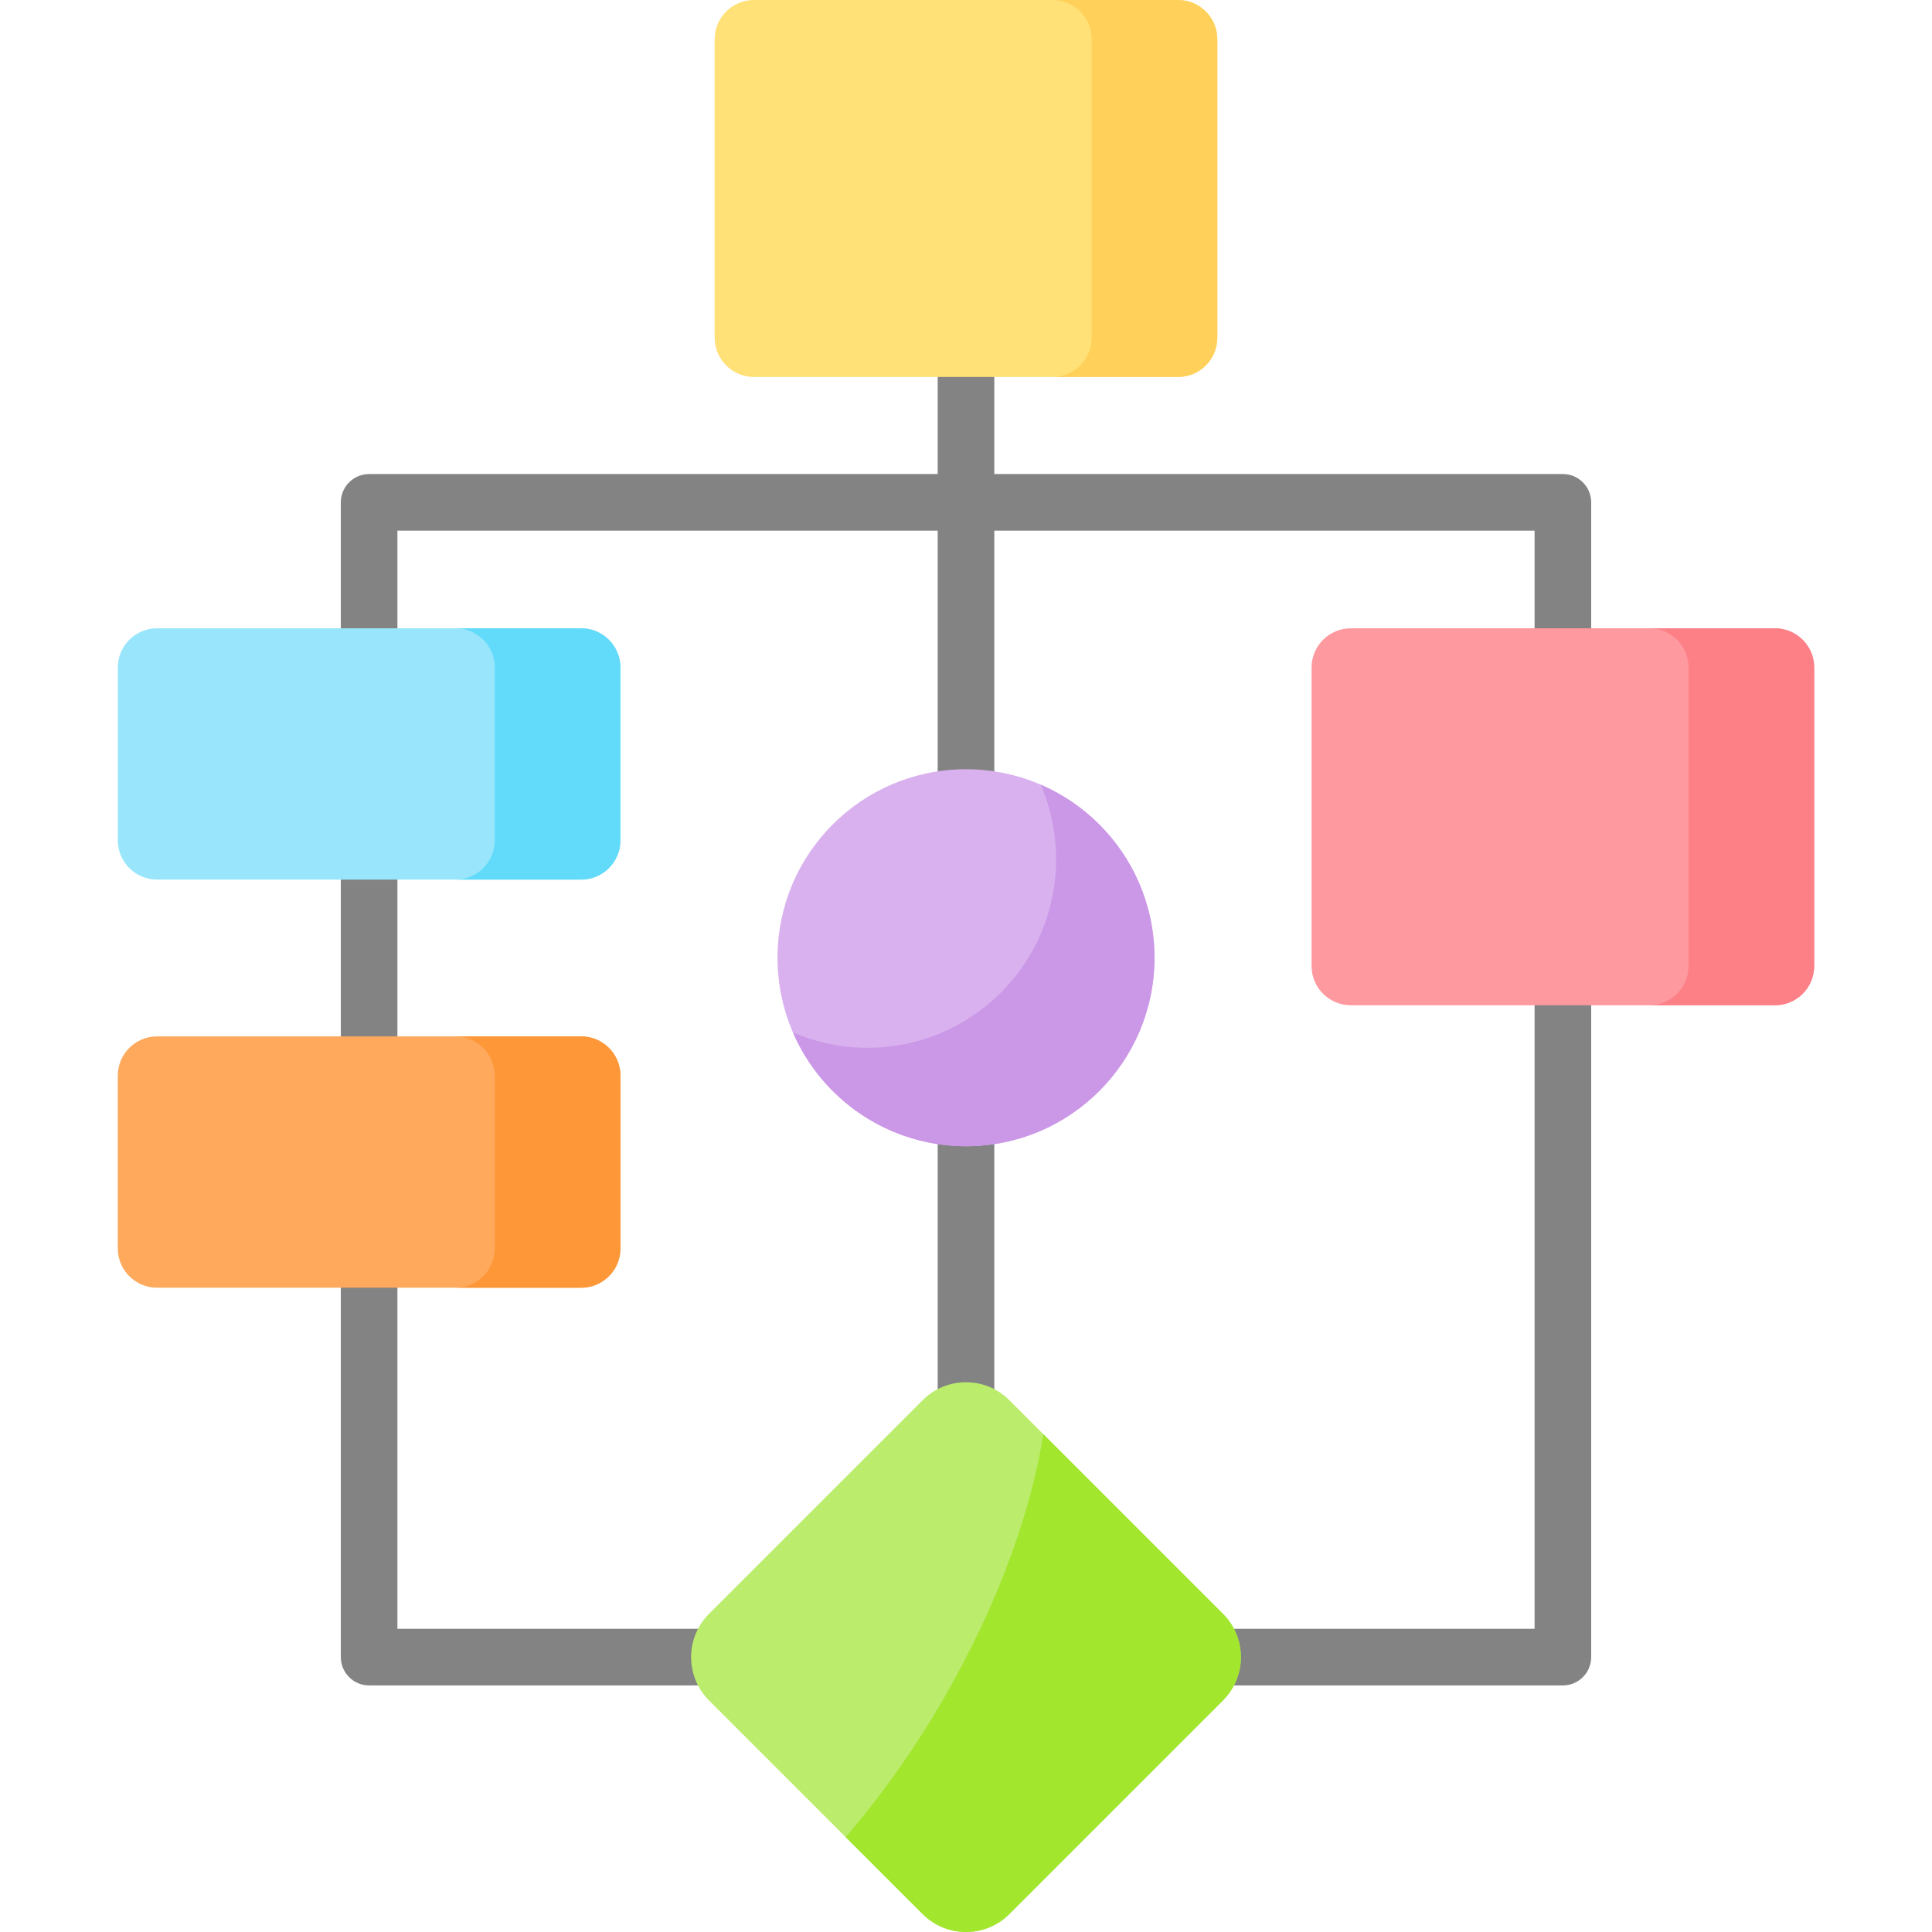 <svg xmlns="http://www.w3.org/2000/svg" version="1.1" xmlns:xlink="http://www.w3.org/1999/xlink" xmlns:svgjs="http://svgjs.com/svgjs" width="512" height="512" x="0" y="0" viewBox="0 0 512 512" style="enable-background:new 0 0 512 512" xml:space="preserve" class=""><g><g xmlns="http://www.w3.org/2000/svg"><path d="m414.179 125.627h-150.679v-36.026c0-4.142-3.357-7.5-7.5-7.5s-7.5 3.358-7.5 7.5v36.027h-150.679c-4.143 0-7.5 3.358-7.5 7.5v43.603c0 4.142 3.357 7.5 7.5 7.5s7.5-3.358 7.5-7.5v-36.103h143.179v73.531c0 4.142 3.357 7.5 7.5 7.5s7.5-3.358 7.5-7.5v-73.531h143.179v36.178c0 4.142 3.357 7.5 7.5 7.5s7.5-3.358 7.5-7.5v-43.678c0-4.143-3.358-7.501-7.5-7.501z" fill="#838383" data-original="#838383" class=""></path><g><path d="m97.821 292.46c-4.143 0-7.5-3.358-7.5-7.5v-62.229c0-4.142 3.357-7.5 7.5-7.5s7.5 3.358 7.5 7.5v62.229c0 4.143-3.357 7.5-7.5 7.5z" fill="#838383" data-original="#838383" class=""></path></g><g><path d="m193.456 446.654h-95.635c-4.143 0-7.5-3.358-7.5-7.5v-108.196c0-4.142 3.357-7.5 7.5-7.5s7.5 3.358 7.5 7.5v100.696h88.135c4.143 0 7.5 3.358 7.5 7.5s-3.357 7.5-7.5 7.5z" fill="#838383" data-original="#838383" class=""></path></g><g><path d="m414.179 446.654h-95.635c-4.143 0-7.5-3.358-7.5-7.5s3.357-7.5 7.5-7.5h88.135v-175.55c0-4.142 3.357-7.5 7.5-7.5s7.5 3.358 7.5 7.5v183.05c0 4.142-3.358 7.5-7.5 7.5z" fill="#838383" data-original="#838383" class=""></path></g><g><path d="m256 384.111c-4.143 0-7.5-3.358-7.5-7.5v-83.078c0-4.142 3.357-7.5 7.5-7.5s7.5 3.358 7.5 7.5v83.078c0 4.142-3.357 7.5-7.5 7.5z" fill="#838383" data-original="#838383" class=""></path></g><g><path d="m312.195 99.902h-112.39c-5.747 0-10.407-4.659-10.407-10.407v-79.088c0-5.748 4.66-10.407 10.407-10.407h112.39c5.747 0 10.406 4.659 10.406 10.407v79.089c.001 5.747-4.659 10.406-10.406 10.406z" fill="#ffe177" data-original="#ffe177" class=""></path></g><g><path d="m312.195 0h-33.301c5.747 0 10.406 4.659 10.406 10.407v79.089c0 5.747-4.659 10.407-10.406 10.407h33.301c5.747 0 10.406-4.659 10.406-10.407v-79.089c.001-5.748-4.658-10.407-10.406-10.407z" fill="#ffd15b" data-original="#ffd15b"></path></g><g><path d="m470.374 266.406h-112.39c-5.747 0-10.406-4.659-10.406-10.407v-79.089c0-5.747 4.659-10.406 10.406-10.406h112.39c5.747 0 10.407 4.659 10.407 10.406v79.09c-.001 5.747-4.66 10.406-10.407 10.406z" fill="#fe99a0" data-original="#fe99a0"></path></g><g><path d="m154.016 233.106h-112.39c-5.747 0-10.407-4.659-10.407-10.407v-45.789c0-5.747 4.659-10.406 10.407-10.406h112.39c5.747 0 10.407 4.659 10.407 10.406v45.789c0 5.748-4.659 10.407-10.407 10.407z" fill="#99e6fc" data-original="#99e6fc"></path></g><g><circle cx="256" cy="253.808" fill="#d9b1ee" r="49.951" data-original="#d9b1ee"></circle></g><g><path d="m275.791 207.939c2.622 6.07 4.083 12.759 4.083 19.791 0 27.587-22.364 49.951-49.951 49.951-7.032 0-13.721-1.46-19.791-4.083 7.665 17.741 25.314 30.16 45.869 30.16 27.587 0 49.951-22.364 49.951-49.951-.001-20.554-12.42-38.202-30.161-45.868z" fill="#cb97e7" data-original="#cb97e7"></path></g><g><path d="m244.505 507.239-56.59-56.589c-6.348-6.348-6.348-16.641 0-22.99l56.59-56.59c6.348-6.348 16.641-6.348 22.989 0l56.59 56.59c6.348 6.348 6.348 16.641 0 22.99l-56.59 56.589c-6.348 6.348-16.64 6.348-22.989 0z" fill="#bbec6c" data-original="#bbec6c" class=""></path></g><g><path d="m470.374 166.504h-33.301c5.747 0 10.407 4.659 10.407 10.406v79.09c0 5.747-4.659 10.407-10.407 10.407h33.301c5.747 0 10.407-4.659 10.407-10.407v-79.089c-.001-5.748-4.66-10.407-10.407-10.407z" fill="#fd8087" data-original="#fd8087"></path></g><g><path d="m154.016 166.504h-33.301c5.747 0 10.407 4.659 10.407 10.406v45.789c0 5.747-4.659 10.407-10.407 10.407h33.301c5.747 0 10.407-4.659 10.407-10.407v-45.789c0-5.747-4.659-10.406-10.407-10.406z" fill="#62dbfb" data-original="#62dbfb"></path></g><g><path d="m154.016 341.257h-112.39c-5.747 0-10.407-4.659-10.407-10.407v-45.789c0-5.747 4.659-10.406 10.407-10.406h112.39c5.747 0 10.407 4.659 10.407 10.406v45.789c0 5.748-4.659 10.407-10.407 10.407z" fill="#fea95c" data-original="#fea95c" class=""></path></g><g><path d="m154.016 274.656h-33.301c5.747 0 10.407 4.659 10.407 10.406v45.789c0 5.747-4.659 10.407-10.407 10.407h33.301c5.747 0 10.407-4.659 10.407-10.407v-45.789c0-5.747-4.659-10.406-10.407-10.406z" fill="#fe9738" data-original="#fe9738"></path></g><g><path d="m324.084 427.66-47.576-47.576c-3.365 20.967-12.261 45.516-26.307 69.845-7.995 13.848-16.887 26.284-26.103 36.903l20.407 20.407c6.348 6.348 16.641 6.348 22.989 0l56.59-56.59c6.349-6.348 6.349-16.641 0-22.989z" fill="#a2e62e" data-original="#a2e62e"></path></g></g></g></svg>